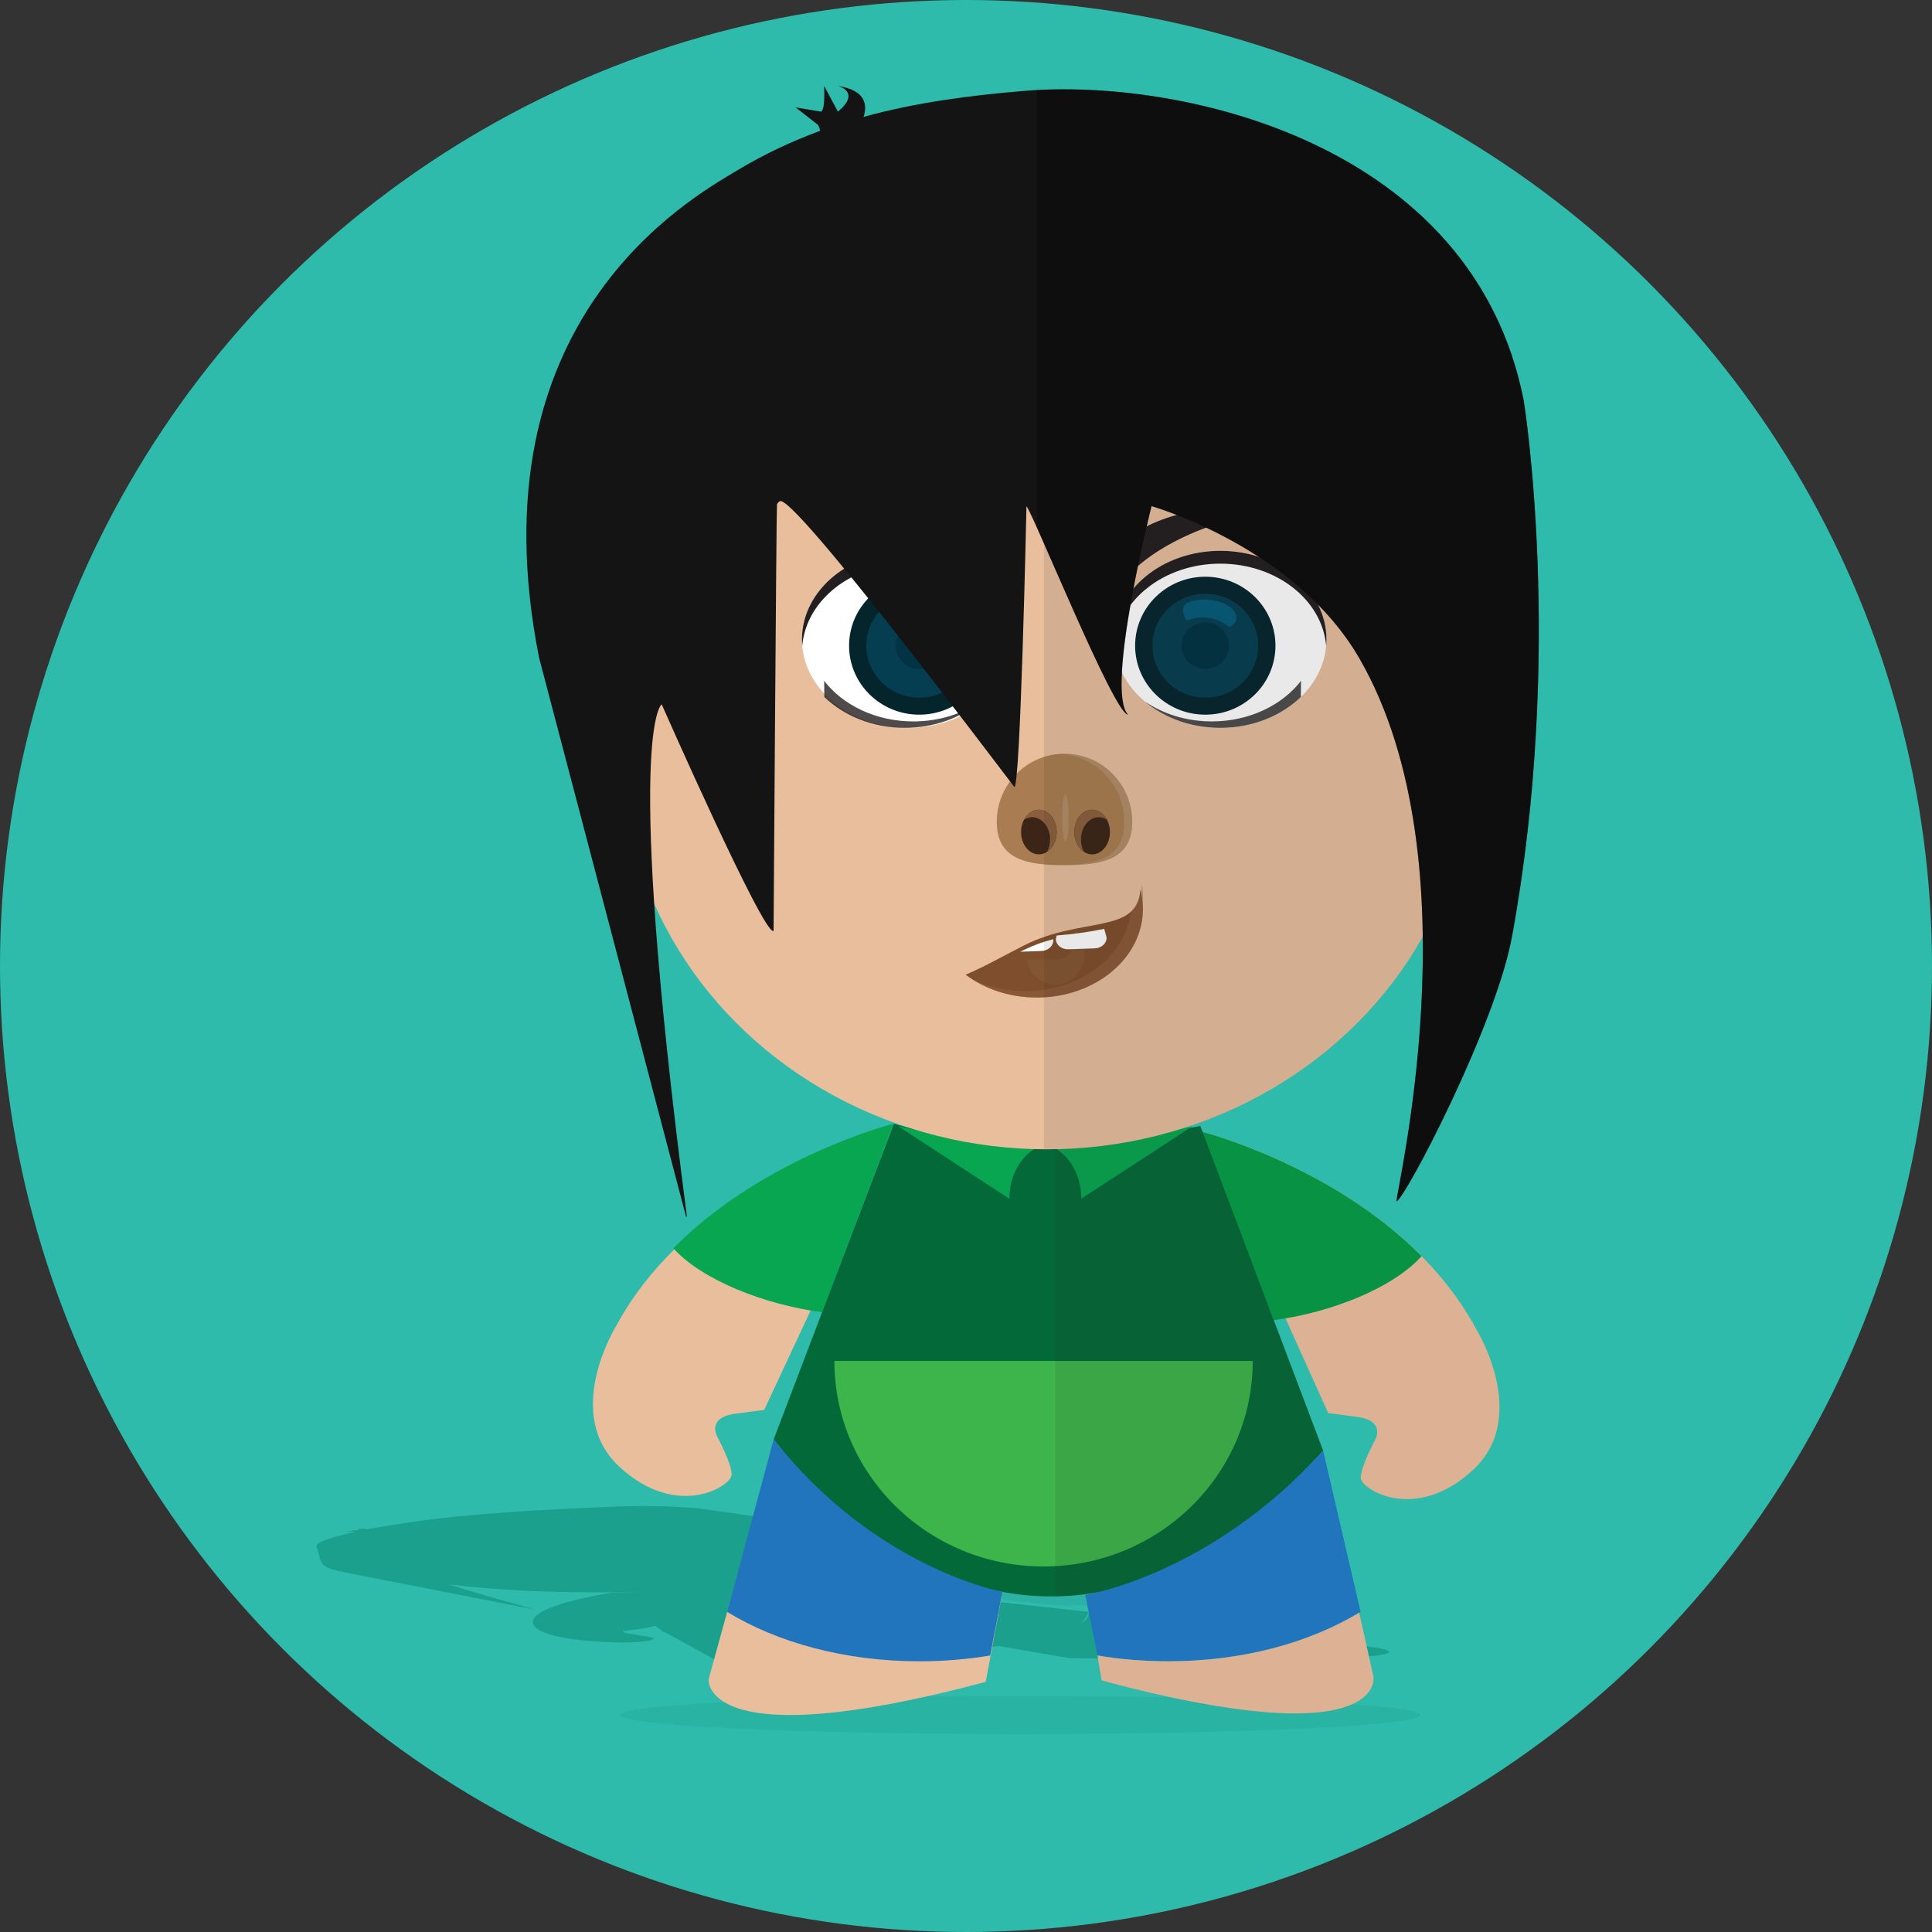<?xml version="1.0" ?><!DOCTYPE svg  PUBLIC '-//W3C//DTD SVG 1.1//EN'  'http://www.w3.org/Graphics/SVG/1.1/DTD/svg11.dtd'><svg enable-background="new 0 0 512 512" height="512px" version="1.1" viewBox="0 0 512 512" width="512px" xml:space="preserve" xmlns="http://www.w3.org/2000/svg" xmlns:xlink="http://www.w3.org/1999/xlink"><rect x="0" y="0" width="512" height="512" fill="#333333" stroke="none"/><g id="Background_2_"><g id="Background_1_"><g id="Background"><circle cx="256" cy="256" fill="#2EBBAC" r="256"/></g></g></g><g id="Ogi_x5F_01"><ellipse cx="270.395" cy="454.496" fill="#1BA08D" opacity="0.3" rx="106.026" ry="5.07"/><g><path d="M364.74,436.648l-76.218-9.404c0.001,0.005,0,0.01,0.003,0.016l-0.089-0.011    c0.009-0.026,0.022-0.053,0.031-0.079l-78.349-8.665c0,0-0.729,0.089-2.023,0.238c-0.519,0.05-1.15,0.115-1.87,0.193    c15.899-2.351,22.145-5.592,17.575-8.568c8.477,1.048,17.595,2.396,27.337,4.136c0.101,0.012,0.176,0.025,0.261,0.038    c0.124,0.019,0.235,0.038,0.33,0.059c0.068,0.014,0.141,0.028,0.198,0.044c0.161,0.043,0.283,0.089,0.387,0.135    c4.007,0.71,8.161,1.485,12.468,2.334c1.039,0.055,1.854,0.054,2.437-0.005c1.365-0.225,0.78-0.589-0.073-0.968    c-3.931-1.74-7.708-3.428-13.555-5.053c-4.508-1.253-7.387-2.513-13.913-3.63l-54.405-7.704    c-7.357-0.674-14.919-0.772-21.75-0.505c-21.94,0.858-40.034,2-53.727,4c-0.346,0.051-0.689,0.102-1.032,0.151    c0.03-0.004,0.061-0.008,0.091-0.011c-4.167,0.614-8.124,1.243-11.704,1.934c-0.145-0.17-0.821-0.35-3.4-0.091    c0,0,2.193-0.185,1.038,0.298l-1.291-0.001c0.084,0.027,0.097,0.077-0.077,0.177l-2.287,0.221c0,0,2.138-0.028,2.476-0.029    c0.148-0.001,0.334,0.023,0.499,0.05c-1.929,0.422-3.73,0.867-5.332,1.351c-2.673,0.809-5.319,1.632-4.82,2.829    c0.555,1.331,0.506,2.687,1.398,4.134c0.519,0.843,1.975,1.589,5.02,2.209l3.538,0.725l38.042,7.438l8.383,1.639l1.267,0.248    c-0.016-0.016-0.032-0.031-0.051-0.048c-10.937-3.014-17.999-5.122-22.549-6.602c13.563,1.722,32.551,2.53,52.186,1.907    c-3.059,0.14-6.122,0.244-9.118,0.295l-0.179,0.065c0,0-22.094,3.302-20.575,8.143c0,0-0.071,3.128,13.271,4.434    c14.607,1.429,19.731-0.227,18.458-0.629c-1.258-0.396-6.43-1.184-6.43-1.184s-3.66-0.541,0.457-0.913    c4.177-0.378,6.555-1.171,6.555-1.171l2.3,1.74c0,0,0.107,0.013,0.314,0.037l11.53,6.289l0.596,0.338    c0.009,0.001,0.017,0.001,0.025,0.002l5.427,2.96c0,0,9.676,3.629,58.982-1.774l-7.691-2.59l-2.208-0.765    c7.803,0.033,15.322-0.2,21.935-0.83l12.152,2.122c0.032,0,0.065-0.001,0.098-0.001l6.204,1.084    C393.614,441.082,364.74,436.648,364.74,436.648z M286.373,430.227c1.023-0.885,1.725-1.875,2.063-2.977    C288.739,428.352,287.902,429.344,286.373,430.227z" fill="#1BA08D"/><path d="M211.974,418.506c-0.075,0.002-0.142,0.003-0.21,0.005    c-0.363,0.011-0.622,0.018-0.771,0.021c-0.019,0.001-0.038,0.001-0.053,0.002c-0.071,0.002-0.117,0.003-0.117,0.003l44.143,4.377    l0,0l26.702,2.648c0,0,0,0,7.789-0.247c8.012-0.253,9.41,0.612,9.41,0.612s2.184,1.225,4.753,1.678    c2.609,0.46,25.934,1.178,28.829-1.849c2.827-2.956-32.035-5.241-32.035-5.241c-9.345-0.684-18.609-1.171-27.438-1.513    c0.002-0.002,0.004-0.005,0.006-0.007C242.887,417.82,217.548,418.361,211.974,418.506z" fill="#070808" opacity="0.05"/><path d="M92.813,405.528l0.683,0.001C93.322,405.474,92.813,405.528,92.813,405.528z" fill="#070808" opacity="0.05"/></g><path d="M178.956,330.824c-6.025,5.918-11.486,12.771-15.715,20.656c0,0-14.368,23.175,0.958,37.281   c15.326,14.105,29.694,5.037,29.694,2.016c0-3.023-3.832-10.077-3.832-10.077s-2.874-5.037,4.789-6.045   c7.664-1.009,7.664-1.009,7.664-1.009l12.541-26.837C200.14,344.834,187.802,338.586,178.956,330.824z" fill="#E8BE9D"/><path d="M318.376,299.88c0,0,51.82,13.142,72.894,52.438c0,0,14.367,23.175-0.958,37.281   c-15.326,14.107-29.694,5.039-29.694,2.016s3.831-10.075,3.831-10.075s2.874-5.039-4.788-6.047   c-7.664-1.007-7.664-1.007-7.664-1.007L318.376,299.88z" fill="#DDB294"/><path d="M376.731,332.9c-24.132-24.341-58.354-33.021-58.354-33.021l19.183,49.974   C352.806,347.835,369.099,341.36,376.731,332.9z" fill="#079343"/><path d="M178.435,330.803c24.133-24.342,58.355-33.021,58.355-33.021l-18.928,49.975   C202.615,345.737,186.067,339.262,178.435,330.803z" fill="#08A650"/><path d="M236.894,297.781l-31.849,83.629c0,0,65.136,91.692,145.597,3.022l-32.543-86.013   C318.099,298.42,269.463,307.858,236.894,297.781z" fill="#046938"/><path d="M221.115,360.662c0,30.081,24.82,54.467,55.438,54.467c30.618,0,55.438-24.386,55.438-54.467H221.115z" fill="#3DB54A"/><g><path d="M316.055,298.437l-29.527,19.258c0,0,0.553-8.422-6.527-13.188    C272.919,299.739,281.452,305.979,316.055,298.437z" fill="#08A650"/><path d="M237.995,298.437l29.526,19.258c0,0-0.552-8.422,6.529-13.188    C281.132,299.739,272.599,305.979,237.995,298.437z" fill="#08A650"/></g><path d="M279.64,302.356v120.708c20.999-0.32,45.214-10.212,71.002-38.632l-32.543-86.013   C318.099,298.42,300.641,301.807,279.64,302.356z" fill="#1E1E1E" opacity="0.1"/><path d="M205.058,382.268l-17.272,62.772c0,0-1.916,20.823,73.437,0.671l4.244-22.747   C265.467,422.964,227.498,414.915,205.058,382.268z" fill="#E8BE9D"/><path d="M287.607,422.693l3.231,16.023c5.991,1.009,12.277,1.547,18.762,1.547c19.768,0,37.721-4.989,50.975-13.115   l-9.933-42.716C320.634,417.577,287.616,422.64,287.607,422.693z" fill="#2075BC"/><path d="M265.645,421.869l-3.23,16.848c-5.992,1.009-12.278,1.547-18.762,1.547   c-19.768,0-37.721-4.99-50.974-13.115l12.367-45.738C231.948,415.743,265.636,421.814,265.645,421.869z" fill="#2075BC"/><path d="M363.994,444.432l-3.797-17.063c-13.217,7.992-31.013,12.895-50.598,12.895   c-6.484,0-12.771-0.538-18.762-1.547l-0.049-0.245l1.156,6.877C367.298,465.501,363.994,444.432,363.994,444.432z" fill="#DDB294"/><ellipse cx="277.414" cy="198.777" fill="#E8BE9D" rx="112.734" ry="105.799"/><ellipse cx="323.402" cy="169.428" fill="#FFFFFF" rx="28.123" ry="23.457"/><ellipse cx="240.649" cy="169.428" fill="#FFFFFF" rx="28.124" ry="23.457"/><path d="M240.649,149.374c14.845,0,26.995,9.596,28.042,21.755c0.048-0.563,0.081-1.129,0.081-1.702   c0-12.955-12.592-23.457-28.124-23.457c-15.533,0-28.124,10.502-28.124,23.457c0,0.573,0.033,1.139,0.082,1.702   C213.654,158.97,225.804,149.374,240.649,149.374z" fill="#231F20"/><path d="M323.402,149.374c14.846,0,26.995,9.596,28.042,21.755c0.049-0.563,0.081-1.129,0.081-1.702   c0-12.955-12.591-23.457-28.123-23.457s-28.123,10.502-28.123,23.457c0,0.573,0.032,1.139,0.082,1.702   C296.406,158.97,308.557,149.374,323.402,149.374z" fill="#231F20"/><path d="M331.653,136.404c4.021-0.837,7.98-1.366,11.804-1.621c-4.605-0.818-11.556-0.915-21.913-0.013   c-15.682,1.365-28.521,8.618-28.521,19.249c0,1.938,0.429,3.808,1.218,5.572C298.088,149.821,312.69,140.352,331.653,136.404z" fill="#231F20"/><path d="M231.853,136.404c-4.021-0.837-7.98-1.366-11.804-1.621c4.605-0.818,11.556-0.915,21.914-0.013   c15.682,1.365,28.521,8.618,28.521,19.249c0,1.938-0.431,3.808-1.219,5.572C265.417,149.821,250.815,140.352,231.853,136.404z" fill="#231F20"/><path d="M302.204,235.802c-0.687,11.849-15.64,7.049-30.812,14.731c-5.074,2.57-10.536,5.706-15.495,7.765   c4.989,3.763,11.6,6.055,18.856,6.055c15.531,0,28.122-10.502,28.122-23.457C302.876,239.146,302.639,237.442,302.204,235.802z" fill="#7F4E2C"/><path d="M302.633,234.477c-0.154,2.671-1.469,5.817-2.913,7.129   c-1.448,11.822-13.42,21.045-27.976,21.045c-5.192,0-10.052-1.179-14.225-3.226c4.761,3.084,10.737,4.927,17.234,4.927   c15.531,0,28.122-10.502,28.122-23.457C302.876,239.146,303.069,236.118,302.633,234.477z" fill="#966A44" opacity="0.42"/><path d="M284.74,246.436v2.461c0,2.966-1.967,5.393-4.371,5.393h-8.344   c0.72,3.764,3.854,6.596,7.615,6.596c4.292,0,7.771-3.689,7.771-8.24C287.411,250.165,286.373,247.947,284.74,246.436z" fill="#89623D" opacity="0.42"/><path d="M321.145,191.183c-6.735,0-12.907-1.983-17.748-5.278c5.097,4.309,12.174,6.98,20.005,6.98   c8.538,0,16.183-3.178,21.339-8.188l0.043-4.27C339.776,186.896,331.064,191.183,321.145,191.183z" fill="#231F20" opacity="0.8"/><path d="M242.047,191.183c6.736,0,12.907-1.983,17.748-5.278c-5.097,4.309-12.174,6.98-20.005,6.98   c-8.538,0-16.182-3.178-21.34-8.188l-0.042-4.27C223.416,186.896,232.128,191.183,242.047,191.183z" fill="#231F20" opacity="0.8"/><g><path d="M300.061,217.826c0,9.986-8.037,11.463-17.955,11.463c-9.916,0-17.955-1.477-17.955-11.463    c0-9.987,8.039-18.083,17.955-18.083C292.024,199.743,300.061,207.839,300.061,217.826z" fill="#A97D51"/><ellipse cx="289.424" cy="220.5" fill="#3C2517" rx="4.721" ry="5.914"/><ellipse cx="282.344" cy="216.761" fill="#E7E7E7" opacity="0.15" rx="0.847" ry="6.132"/><path d="M282.106,199.743c-0.353,0-0.698,0.033-1.048,0.053c9.426,0.549,16.907,8.399,16.907,18.03    c0,9.63-7.481,11.342-16.907,11.452c0.35,0.004,0.695,0.011,1.048,0.011c9.918,0,17.955-1.477,17.955-11.463    C300.061,207.839,292.024,199.743,282.106,199.743z" fill="#E7E7E7" opacity="0.15"/><path d="M291.187,216.569c0.784,0,1.522,0.242,2.172,0.666c-0.845-1.596-2.292-2.649-3.935-2.649    c-2.608,0-4.722,2.648-4.722,5.914c0,2.285,1.036,4.263,2.55,5.248c-0.496-0.936-0.786-2.058-0.786-3.265    C286.466,219.217,288.579,216.569,291.187,216.569z" fill="#8B5F3D"/><ellipse cx="275.313" cy="220.5" fill="#3C2517" rx="4.721" ry="5.914"/><path d="M273.55,216.569c-0.784,0-1.521,0.242-2.171,0.666c0.845-1.596,2.292-2.649,3.936-2.649    c2.606,0,4.72,2.648,4.72,5.914c0,2.285-1.035,4.263-2.549,5.248c0.496-0.936,0.787-2.058,0.787-3.265    C278.273,219.217,276.158,216.569,273.55,216.569z" fill="#8B5F3D"/></g><path d="M283.127,251.568l7.008-0.246c1.779-0.063,3.179-1.353,3.124-2.883l-0.627-2.281   c-3.915,0.813-8.16,1.418-12.616,1.762l-0.208,0.993C279.862,250.442,281.348,251.631,283.127,251.568z" fill="#FFFFFF"/><path d="M270.394,252.216l5.616-0.198c1.779-0.062,3.178-1.353,3.124-2.882l-0.063-0.233   c-2.45,0.645-4.976,1.507-7.521,2.745C271.166,251.832,270.781,252.024,270.394,252.216z" fill="#FFFFFF"/><g><g><ellipse cx="319.415" cy="171.116" fill="#05252D" rx="18.278" ry="18.595" transform="matrix(-5.075177e-004 -1 1 -5.075177e-004 148.461 490.618)"/><g opacity="0.3"><ellipse cx="319.413" cy="171.116" fill="#0779A6" rx="13.783" ry="14.023" transform="matrix(5.313913e-004 1 -1 5.313913e-004 490.359 -148.387)"/></g><g><ellipse cx="319.414" cy="171.116" fill="#013344" rx="6.28" ry="6.173"/></g></g><path d="M314.796,164.31c-0.862,0.298-1.77-2.894-1.019-3.806    c2.018-2.454,10.672-2.251,13.236,1.447c2.108,3.04-1.32,4.202-1.32,4.202S321.313,162.06,314.796,164.31z" fill="#0779A6" opacity="0.5"/></g><g><g><ellipse cx="243.611" cy="171.116" fill="#05252D" rx="18.278" ry="18.596" transform="matrix(-5.075177e-004 -1 1 -5.075177e-004 72.618 414.814)"/><g opacity="0.3"><path d="M243.615,184.899c7.745-0.004,14.021-6.177,14.017-13.791c-0.004-7.611-6.286-13.779-14.031-13.775      c-7.742,0.004-14.017,6.179-14.013,13.79C229.593,178.736,235.873,184.903,243.615,184.899z" fill="#0779A6"/></g><g><ellipse cx="243.61" cy="171.116" fill="#013344" rx="6.279" ry="6.173"/></g></g><path d="M238.992,164.31c-0.863,0.298-1.77-2.894-1.02-3.806c2.018-2.454,10.672-2.251,13.237,1.447    c2.108,3.04-1.32,4.202-1.32,4.202S245.508,162.06,238.992,164.31z" fill="#0779A6" opacity="0.5"/></g><path d="M277.414,92.978c-0.246,0-0.49,0.007-0.736,0.009v211.579c0.246,0.003,0.49,0.01,0.736,0.01   c62.263,0,112.735-47.368,112.735-105.799S339.677,92.978,277.414,92.978z" fill="#1E1E1E" opacity="0.1"/><g><path d="M403.818,106.221c-13.381-68.451-90.924-85.65-132.575-82.122c-14.29,1.211-28.453,3.033-42.383,6.877    c0.97-2.946,0.805-7.046-6.801-8.2c0,0,6.286,1.539,0,6.815l-3.65-6.815c-0.046,0.591,0.371,5.648-0.735,6.815l-6.853-1.127    c0,0,5.044,3.859,5.813,4.512c0.325,0.275,0.561,0.974,0.725,1.686c-7.5,2.76-14.923,6.228-22.249,10.645    c-12.181,7.344-70.055,39.49-52.239,129.027l38.991,148.282c0.05-0.139,0.101-0.275,0.148-0.421    c-16.86-129.31-6.652-135.538-6.652-135.538s27.075,61.442,29.647,60.063c0,0,0.744-112.852,0.901-113.09    c0.051-0.086,0.103-0.164,0.155-0.237c0.017-0.021,0.032-0.042,0.05-0.064c0.167-0.221,0.339-0.399,0.522-0.495    c3.296-2.498,58.467,70.93,62.141,75.671c1.636,1.631,3.252-74.373,3.252-74.373c2.264,3.058,23.141,54.916,26.895,55.264    c-6.098-6.573,6.252-55.264,6.252-55.264s38.089,10.808,55.155,40.472c31.301,54.407,8.962,143.885,9.773,143.769    c2.358-0.845,26.215-46.43,30.574-70.068C414.609,172.735,403.818,106.221,403.818,106.221z" fill="#141414"/></g><path d="M274.765,23.858v115.899c6.356,14.126,21.063,49.351,24.154,49.637c-6.098-6.573,6.252-55.264,6.252-55.264   s38.089,10.808,55.155,40.472c31.301,54.407,8.962,143.885,9.773,143.769c2.358-0.845,26.215-46.43,30.574-70.068   c13.935-75.568,3.144-142.083,3.144-142.083C390.805,39.653,317.117,21.559,274.765,23.858z" opacity="0.3"/></g></svg>